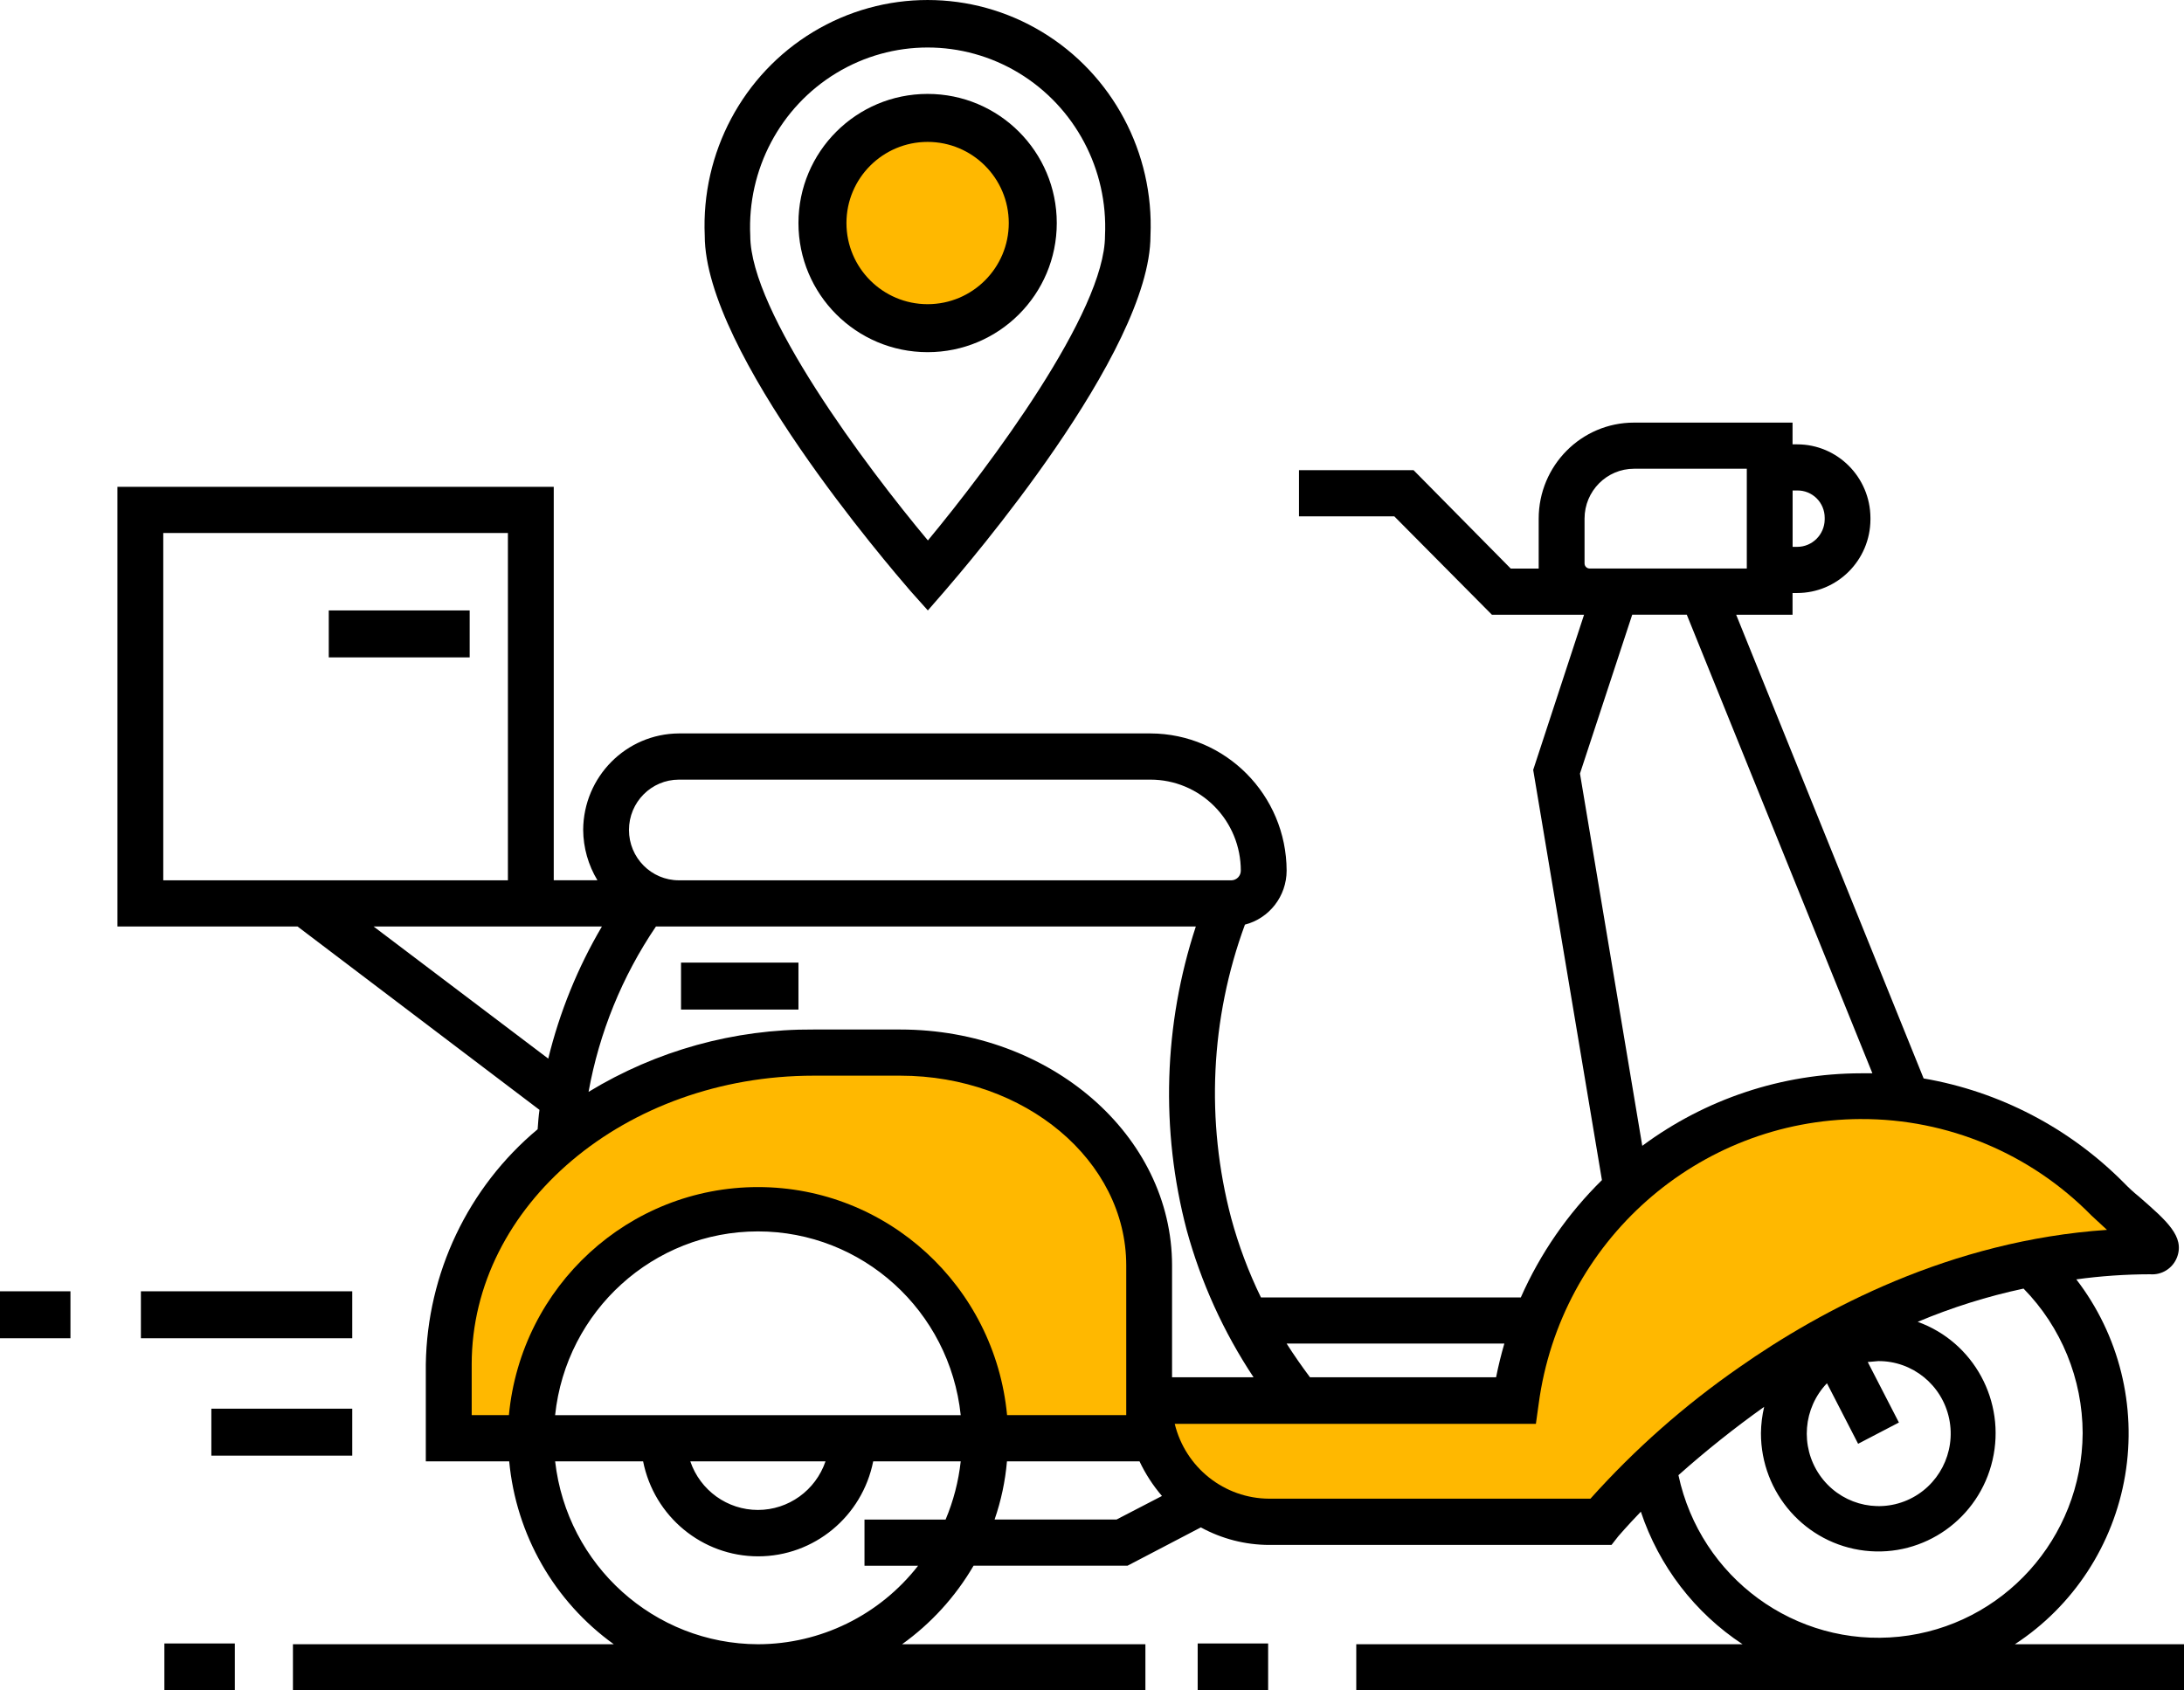 <?xml version="1.0" encoding="UTF-8"?>
<svg width="93px" height="72px" viewBox="0 0 93 72" version="1.1" xmlns="http://www.w3.org/2000/svg" xmlns:xlink="http://www.w3.org/1999/xlink">
    <!-- Generator: Sketch 64 (93537) - https://sketch.com -->
    <title>Yellow Delivery_service icon</title>
    <desc>Created with Sketch.</desc>
    <g id="Yellow-Delivery_service-icon" stroke="none" stroke-width="1" fill="none" fill-rule="evenodd">
        <g id="Delivery_service-icon">
            <circle id="Oval" fill="#FFB800" cx="39.5" cy="9.5" r="3.5"></circle>
            <path d="M45,9.5 C45,6.462 42.538,4 39.5,4 C36.462,4 34,6.462 34,9.5 C34,12.538 36.462,15 39.5,15 C42.538,15 45,12.538 45,9.5 Z M39.5,6.044 C41.408,6.044 42.956,7.592 42.956,9.5 C42.956,11.408 41.408,12.956 39.5,12.956 C37.592,12.956 36.044,11.408 36.044,9.5 C36.044,7.592 37.592,6.044 39.5,6.044 Z" id="Path_334" fill="#000000" fill-rule="nonzero"></path>
            <path d="M40.227,25.176 C41.119,24.137 48.99,15.02 48.99,10.039 C49.147,6.507 47.374,3.173 44.373,1.36 C41.372,-0.453 37.628,-0.453 34.627,1.36 C31.626,3.173 29.853,6.507 30.01,10.039 C30.01,15.021 37.881,24.137 38.773,25.176 L39.51,26 L40.227,25.176 Z M31.948,10.039 C31.814,7.222 33.223,4.559 35.616,3.11 C38.008,1.661 40.994,1.661 43.386,3.11 C45.778,4.559 47.188,7.222 47.054,10.039 C47.054,13.294 42.128,19.862 39.512,23.019 C36.873,19.862 31.948,13.294 31.948,10.039 Z" id="Path_335" fill="#000000" fill-rule="nonzero"></path>
            <rect id="Rectangle_163" fill="#000000" fill-rule="nonzero" x="6" y="55" width="9" height="2"></rect>
            <rect id="Rectangle_164" fill="#000000" fill-rule="nonzero" x="0" y="55" width="3" height="2"></rect>
            <rect id="Rectangle_165" fill="#000000" fill-rule="nonzero" x="9" y="60" width="6" height="2"></rect>
            <rect id="Rectangle_166" fill="#000000" fill-rule="nonzero" x="29" y="41" width="5" height="2"></rect>
            <path d="M5,20.734 L5,39.462 L12.67,39.462 L22.972,47.272 C22.933,47.55 22.914,47.823 22.894,48.098 C19.93,50.573 18.19,54.232 18.132,58.111 L18.132,62.242 L21.683,62.242 C21.976,65.367 23.601,68.21 26.137,70.033 L12.474,70.033 L12.474,72 L48.774,72 L48.774,70.033 L38.412,70.033 C39.65,69.147 40.687,68.007 41.457,66.688 L48.012,66.688 L51.135,65.056 C52.028,65.544 53.027,65.801 54.043,65.803 L68.622,65.803 L68.914,65.43 C68.934,65.41 69.266,65.016 69.871,64.387 C70.644,66.706 72.17,68.695 74.203,70.033 L57.753,70.033 L57.753,72 L93,72 L93,70.033 L85.798,70.033 C88.293,68.403 89.996,65.795 90.493,62.841 C90.99,59.887 90.236,56.859 88.414,54.492 C89.454,54.349 90.503,54.277 91.554,54.275 C92.055,54.317 92.525,54.021 92.705,53.547 C93.036,52.662 92.256,51.992 91.086,50.97 C90.859,50.787 90.644,50.59 90.442,50.38 C88.124,48.043 85.144,46.49 81.913,45.934 L73.93,26.183 L76.331,26.183 L76.331,25.258 L76.526,25.258 C78.243,25.258 79.638,23.861 79.648,22.13 L79.648,22.054 C79.638,20.323 78.243,18.926 76.526,18.926 L76.331,18.926 L76.331,18 L69.58,18 C67.338,18 65.521,19.832 65.521,22.092 L65.521,24.216 L64.33,24.216 L60.193,20.026 L55.314,20.026 L55.314,21.993 L59.373,21.993 L63.53,26.184 L67.453,26.184 L65.287,32.792 L68.214,50.264 C66.759,51.694 65.587,53.39 64.76,55.261 L53.694,55.261 C53.165,54.177 52.741,53.044 52.426,51.878 C51.336,47.752 51.54,43.387 53.012,39.383 C54.056,39.114 54.786,38.167 54.788,37.082 C54.777,33.859 52.189,31.25 48.992,31.239 L28.91,31.239 C26.663,31.251 24.845,33.084 24.833,35.348 C24.839,36.105 25.049,36.846 25.439,37.492 L23.58,37.492 L23.58,20.734 L5,20.734 Z M6.952,37.495 L6.952,22.701 L21.628,22.701 L21.628,37.495 L6.952,37.495 Z M23.638,60.277 C24.108,55.826 27.833,52.449 32.274,52.449 C36.715,52.449 40.44,55.826 40.91,60.277 L23.638,60.277 Z M35.152,62.244 C34.729,63.482 33.573,64.313 32.274,64.313 C30.974,64.313 29.818,63.482 29.395,62.244 L35.152,62.244 Z M32.284,70.033 C27.86,70.022 24.144,66.674 23.639,62.243 L27.385,62.243 C27.853,64.595 29.903,66.289 32.284,66.289 C34.664,66.289 36.714,64.595 37.183,62.243 L40.91,62.243 C40.816,63.096 40.599,63.931 40.266,64.722 L36.812,64.722 L36.812,66.689 L39.095,66.689 C37.452,68.796 34.943,70.027 32.284,70.033 Z M47.545,64.721 L42.352,64.721 C42.629,63.92 42.806,63.087 42.879,62.242 L48.523,62.242 C48.774,62.775 49.096,63.271 49.479,63.718 L47.545,64.721 Z M80.875,69.711 C76.459,70.171 72.408,67.207 71.472,62.832 C72.635,61.796 73.854,60.824 75.122,59.921 C75.036,60.288 74.99,60.664 74.985,61.042 C74.984,63.602 76.888,65.755 79.411,66.048 C81.934,66.341 84.273,64.679 84.848,62.186 C85.423,59.693 84.052,57.161 81.66,56.301 C83.115,55.689 84.625,55.214 86.168,54.885 C87.775,56.525 88.679,58.737 88.685,61.043 C88.656,65.517 85.291,69.252 80.875,69.711 Z M79.123,61.495 L80.86,60.589 L79.533,58.012 L79.982,57.973 C81.44,57.964 82.703,58.992 83.001,60.431 C83.298,61.87 82.548,63.322 81.208,63.9 C79.867,64.479 78.307,64.026 77.479,62.816 C76.651,61.606 76.783,59.975 77.796,58.917 L79.123,61.495 Z M76.529,20.891 C76.837,20.886 77.135,21.006 77.356,21.224 C77.576,21.443 77.7,21.741 77.7,22.052 L77.7,22.131 C77.689,22.775 77.168,23.292 76.529,23.292 L76.334,23.292 L76.334,20.891 L76.529,20.891 Z M67.474,23.997 L67.474,22.089 C67.474,20.916 68.418,19.965 69.582,19.965 L74.383,19.965 L74.383,24.214 L67.687,24.214 C67.569,24.213 67.474,24.116 67.474,23.997 Z M67.279,32.948 L69.504,26.181 L71.827,26.181 L79.731,45.715 L79.242,45.715 C75.892,45.72 72.63,46.802 69.932,48.804 L67.279,32.948 Z M64.059,57.226 C63.922,57.698 63.805,58.17 63.707,58.662 L55.782,58.662 C55.431,58.19 55.099,57.718 54.787,57.226 L64.059,57.226 Z M49.909,58.662 L49.909,53.901 C49.909,48.354 44.717,43.85 38.336,43.85 L34.644,43.85 C31.268,43.827 27.952,44.746 25.062,46.506 C25.518,43.981 26.495,41.582 27.931,39.463 L50.921,39.463 C49.547,43.642 49.412,48.133 50.531,52.388 C51.141,54.62 52.103,56.738 53.38,58.663 L49.909,58.662 Z M28.91,33.207 L48.993,33.207 C50.012,33.207 50.99,33.615 51.711,34.342 C52.432,35.069 52.837,36.054 52.837,37.082 C52.837,37.303 52.666,37.485 52.447,37.495 L28.91,37.495 C27.735,37.495 26.783,36.535 26.783,35.351 C26.783,34.167 27.735,33.207 28.91,33.207 Z M25.631,39.462 C24.599,41.214 23.829,43.11 23.346,45.089 L15.908,39.462 L25.631,39.462 Z" id="Path_336" fill="#000000" fill-rule="nonzero"></path>
            <path d="M20.086,58.111 C20.086,51.344 26.624,45.816 34.646,45.816 L38.337,45.816 C43.645,45.816 47.958,49.436 47.958,53.901 L47.958,60.275 L42.884,60.275 C42.359,54.766 37.768,50.561 32.277,50.561 C26.786,50.561 22.194,54.766 21.67,60.275 L20.086,60.275 L20.086,58.111 Z" id="Path_336-path" fill="#FFB800" fill-rule="nonzero"></path>
            <path d="M79.243,47.664 C82.93,47.65 86.467,49.131 89.06,51.773 L89.721,52.384 C83.066,52.836 77.581,55.767 74.049,58.246 C71.733,59.854 69.61,61.729 67.725,63.833 L54.045,63.833 C52.138,63.826 50.48,62.513 50.023,60.646 L65.402,60.646 L65.52,59.8 C66.445,52.87 72.3,47.69 79.237,47.663 L79.243,47.664 Z" id="Path_336-path" fill="#FFB800" fill-rule="nonzero"></path>
            <rect id="Rectangle_167" fill="#000000" fill-rule="nonzero" x="14" y="26" width="6" height="2"></rect>
            <rect id="Rectangle_168" fill="#000000" fill-rule="nonzero" x="51" y="70" width="3" height="2"></rect>
            <rect id="Rectangle_169" fill="#000000" fill-rule="nonzero" x="7" y="70" width="3" height="2"></rect>
        </g>
    </g>
</svg>